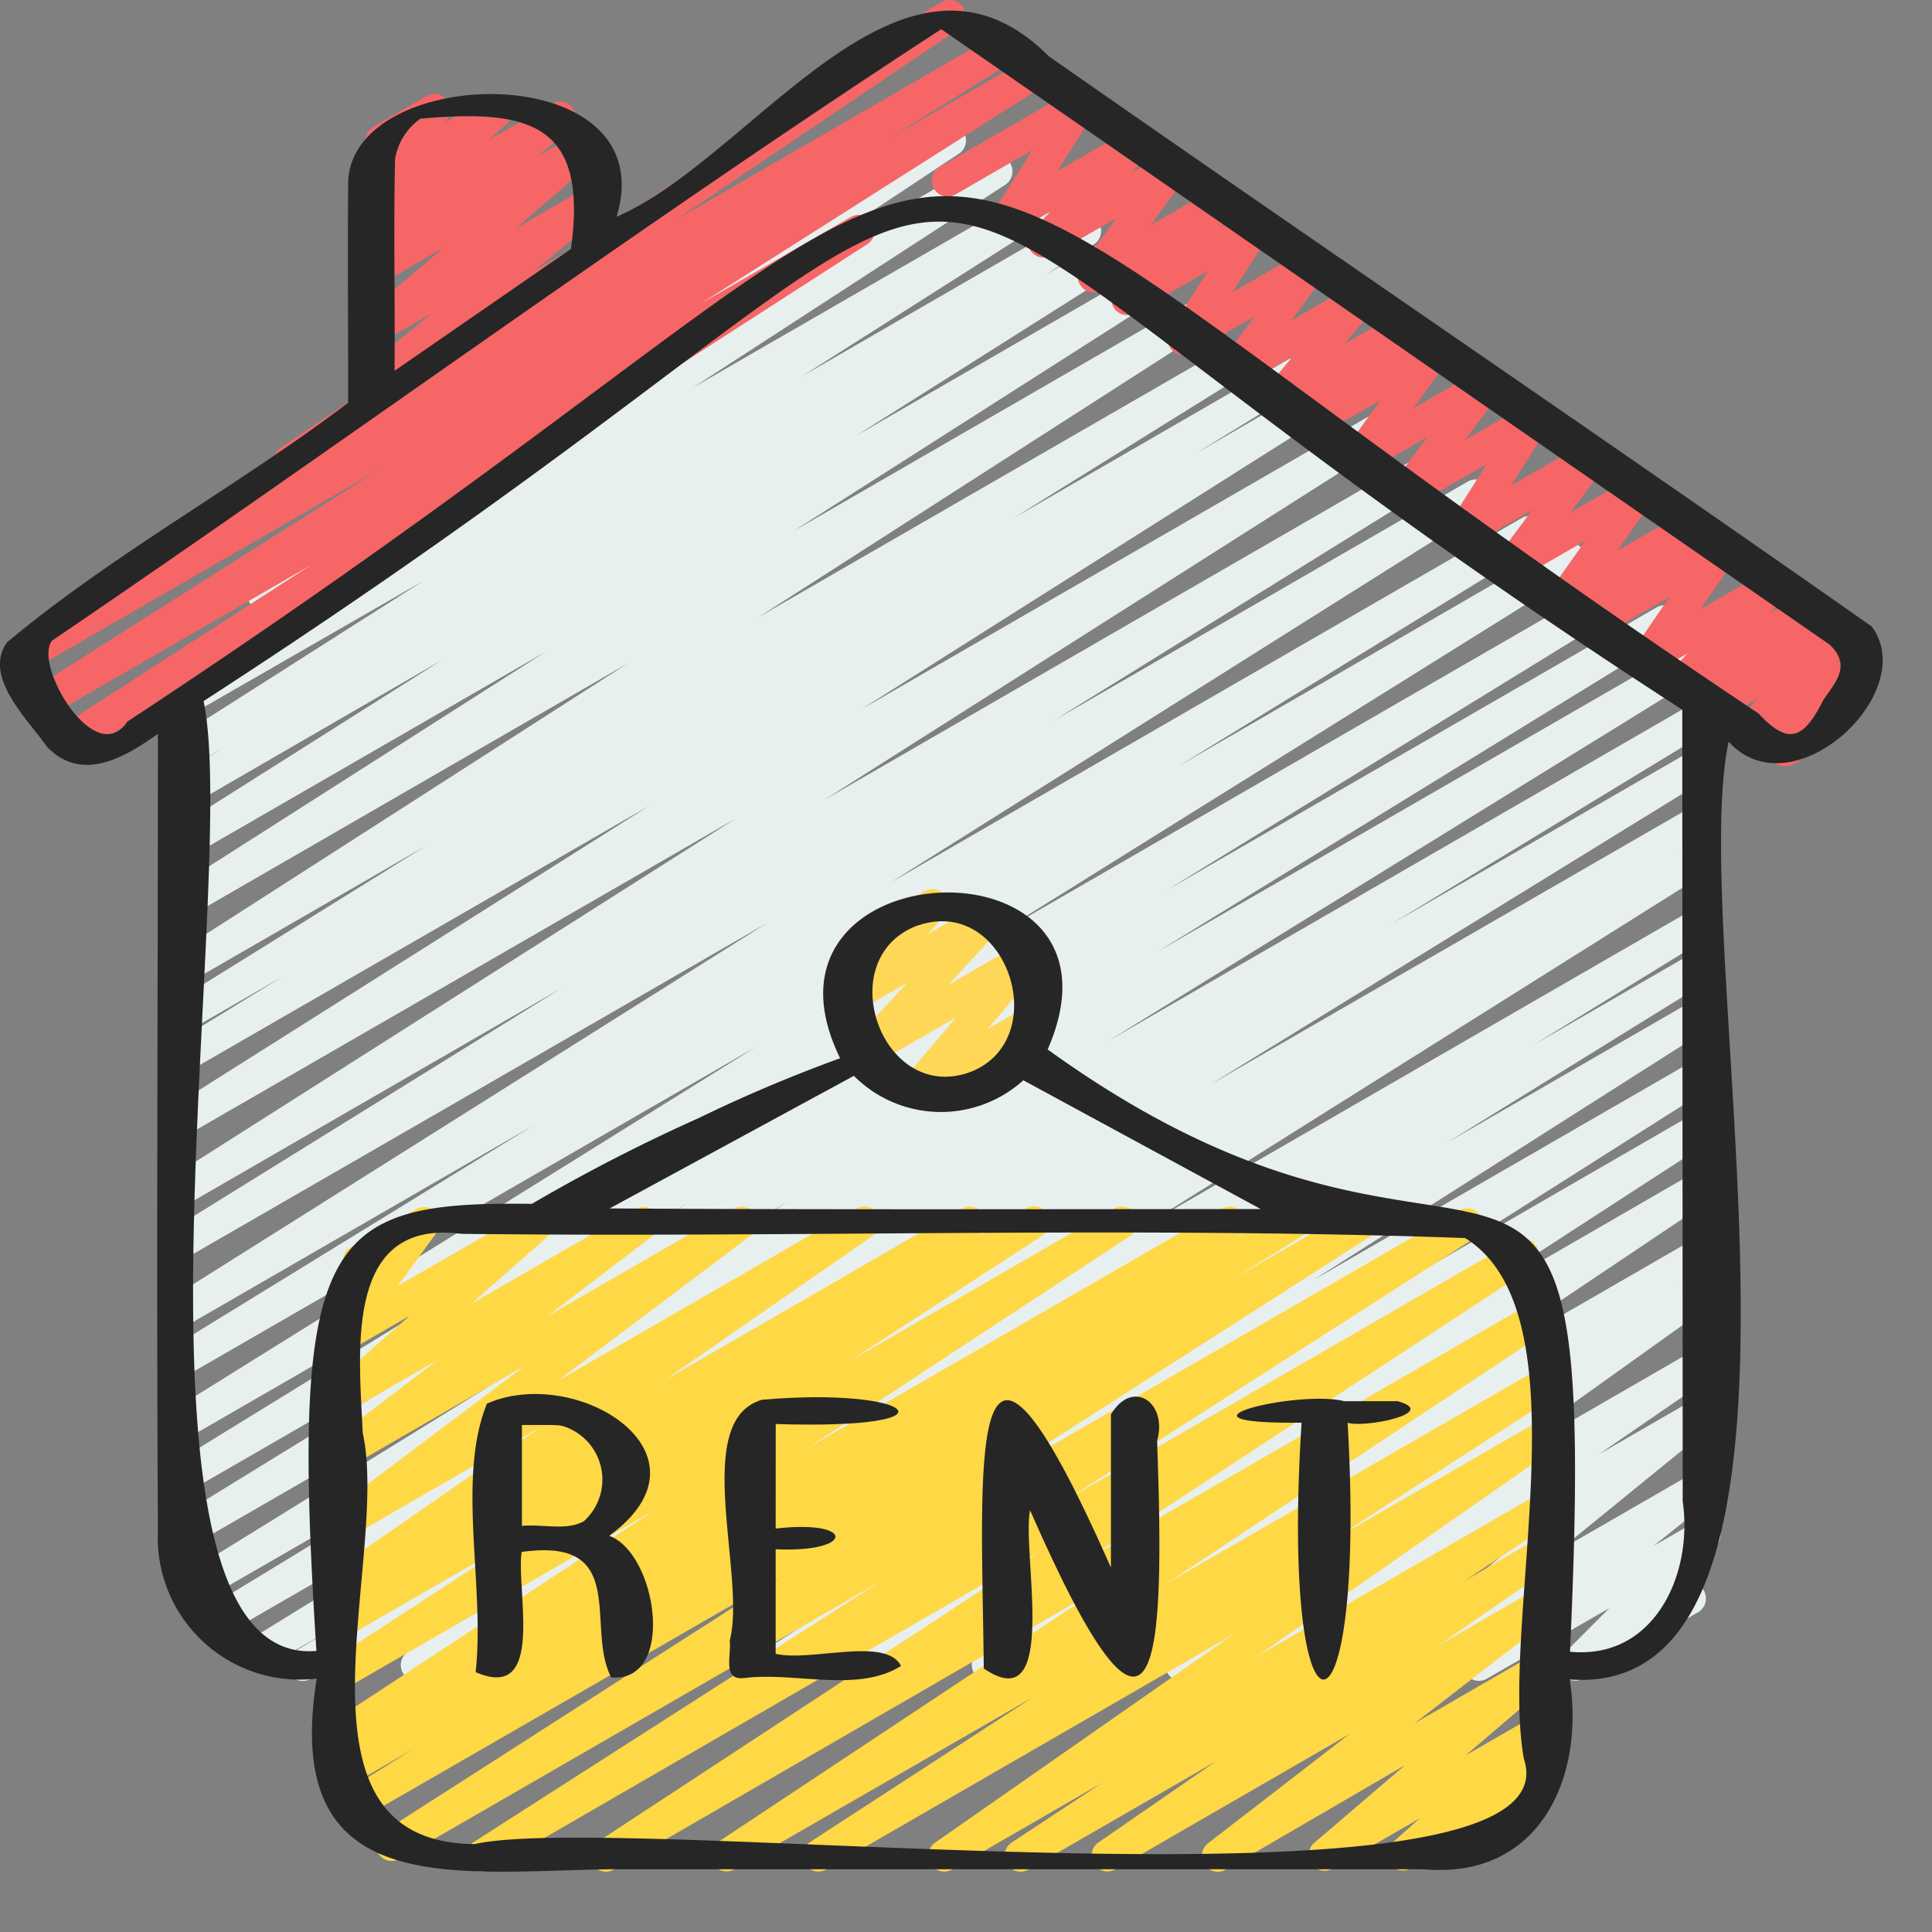 <svg xmlns="http://www.w3.org/2000/svg" xmlns:xlink="http://www.w3.org/1999/xlink" width="27" height="27" viewBox="0 0 27 27">
  <rect x="0" y="0" width="27" height="27" fill="#808080" stroke="none"/>
  <defs>
    <clipPath id="clip-path">
      <rect id="Rectangle_2580" data-name="Rectangle 2580" width="27" height="27" transform="translate(4610 48)" fill="#fff"/>
    </clipPath>
  </defs>
  <g id="Mask_Group_5486" data-name="Mask Group 5486" transform="translate(-4610 -48)" clip-path="url(#clip-path)">
    <g id="crous" transform="translate(4609.696 47.445)">
      <path id="Path_9324" data-name="Path 9324" d="M11.751,7.774a.222.222,0,0,1-.14-.394l.964-.788L11.862,7a.222.222,0,0,1-.255-.361l1.138-.968-.883.51a.222.222,0,0,1-.251-.364l.473-.386-.222.128a.222.222,0,0,1-.261-.355l.281-.259-.02.012a.222.222,0,0,1-.28-.337l.206-.241a.222.222,0,0,1-.02-.4l.737-.425a.222.222,0,0,1,.28.336l-.027.032.639-.369a.222.222,0,0,1,.261.355l-.281.259.882-.509a.222.222,0,0,1,.251.364l-.474.386.6-.348a.222.222,0,0,1,.255.361L13.755,5.4l.967-.558a.222.222,0,0,1,.251.364l-.965.788.717-.413a.222.222,0,1,1,.222.384L11.862,7.744a.222.222,0,0,1-.111.03Z" transform="translate(-6.241 -1.655)" fill="#f66666"/>
      <path id="Path_9325" data-name="Path 9325" d="M9.021,26.226a.222.222,0,0,1-.118-.41l7.969-5.008L7.547,26.192a.222.222,0,1,1-.226-.382l.488-.294-.913.526a.222.222,0,1,1-.228-.381l7.015-4.321L6.3,25.6a.222.222,0,0,1-.226-.381l4.5-2.737L5.993,25.125a.222.222,0,0,1-.228-.381L14.2,19.533l-8.35,4.821a.222.222,0,0,1-.227-.381l7.186-4.422L5.85,23.569a.222.222,0,0,1-.227-.381l6.452-3.966L5.85,22.815a.222.222,0,0,1-.228-.38l8.14-5.07L5.85,21.933a.222.222,0,0,1-.227-.381l5.029-3.09-4.8,2.773a.222.222,0,0,1-.229-.38l8.3-5.225L5.849,20.287a.222.222,0,0,1-.228-.381l5.419-3.359-5.192,3a.222.222,0,0,1-.23-.38l7.862-4.994L5.848,18.577a.222.222,0,0,1-.23-.38l6.65-4.2L5.847,17.7a.222.222,0,0,1-.227-.381l1.519-.932-1.292.745a.222.222,0,0,1-.228-.38l3.536-2.2L5.847,16.463a.222.222,0,0,1-.231-.379l6.353-4.078L5.847,15.542a.222.222,0,1,1-.23-.38l5.2-3.316L5.846,14.715a.222.222,0,1,1-.23-.38l3.758-2.377L5.846,14a.222.222,0,1,1-.228-.381l.686-.426-.458.266a.222.222,0,1,1-.23-.38l3.5-2.228L5.846,12.732a.222.222,0,0,1-.232-.378L9.989,9.508l-3,1.731a.222.222,0,0,1-.234-.377l8.1-5.355a.222.222,0,0,1,.111-.191l1.4-.812a.222.222,0,0,1,.234.377L13.1,7.2l3.918-2.264a.222.222,0,0,1,.232.378L12.876,8.155l4.8-2.769a.222.222,0,0,1,.23.38l-3.5,2.227,3.844-2.22a.222.222,0,0,1,.228.381L17.8,6.58l.893-.513a.222.222,0,0,1,.23.38L15.163,8.823l4.1-2.368a.222.222,0,0,1,.23.38l-5.2,3.318L19.925,6.9a.222.222,0,1,1,.231.379l-6.35,4.076L20.661,7.4a.222.222,0,0,1,.228.38l-3.535,2.2L21.2,7.758a.222.222,0,0,1,.227.381l-1.518.932L21.65,8.064a.222.222,0,1,1,.23.38l-6.652,4.207,7.124-4.113a.222.222,0,1,1,.23.38l-7.865,4.995,8.405-4.854a.222.222,0,0,1,.228.381L17.933,12.8l5.781-3.338a.222.222,0,0,1,.229.38l-8.3,5.226L24.471,9.97a.222.222,0,0,1,.227.381l-5.03,3.09,5.362-3.1a.222.222,0,0,1,.228.38L17.116,15.8l8.618-4.975a.222.222,0,1,1,.227.381L19.512,15.17l6.825-3.94a.222.222,0,1,1,.227.381l-7.188,4.422,7.537-4.351a.222.222,0,0,1,.227.381L18.7,17.274l8.208-4.74a.222.222,0,1,1,.226.382l-4.5,2.736,4.271-2.466a.222.222,0,0,1,.227.381l-7.015,4.321,6.787-3.916a.222.222,0,0,1,.226.382l-.5.3.27-.156a.222.222,0,0,1,.229.38l-7.967,5.007,7.739-4.468a.222.222,0,0,1,.227.382L24.63,17.337l2.282-1.318a.222.222,0,0,1,.228.381l-3.715,2.3,3.487-2.013a.222.222,0,0,1,.23.38l-5.6,3.562,5.372-3.1a.222.222,0,0,1,.23.379l-4.074,2.585,3.844-2.22a.222.222,0,0,1,.232.378l-4.42,2.867L26.912,19.1a.222.222,0,0,1,.234.376L22.7,22.457l4.218-2.434a.222.222,0,0,1,.23.38l-.475.3.245-.141a.222.222,0,0,1,.24.372L23.5,23.55l3.408-1.967a.222.222,0,0,1,.237.374l-1.6,1.1,1.358-.784a.222.222,0,0,1,.25.365L24.988,24.4l1.924-1.11a.222.222,0,0,1,.25.365l-.856.684.607-.35a.222.222,0,0,1,.266.349l-.636.638.154-.089a.222.222,0,1,1,.222.384l-1.6.924a.222.222,0,0,1-.266-.349l.636-.638-1.714.987a.222.222,0,0,1-.25-.365l.856-.684-1.816,1.049a.222.222,0,0,1-.25-.364l2.175-1.76-3.682,2.125a.222.222,0,0,1-.237-.374l1.595-1.1-2.556,1.475a.222.222,0,0,1-.24-.372l3.65-2.613-5.174,2.985a.222.222,0,0,1-.23-.379l.479-.305-1.186.685a.222.222,0,0,1-.235-.376l4.45-2.977-5.81,3.353a.222.222,0,0,1-.232-.378L19.7,22.95l-5.621,3.245a.222.222,0,0,1-.23-.379l4.074-2.585L12.79,26.195a.222.222,0,0,1-.23-.379l5.6-3.561-6.825,3.941a.222.222,0,0,1-.228-.38l3.715-2.3-4.648,2.683a.222.222,0,1,1-.227-.381l2.508-1.537L9.132,26.195a.222.222,0,0,1-.111.031Z" transform="translate(-2.894 -2.179)" fill="#e8efef"/>
      <path id="Path_9326" data-name="Path 9326" d="M41.585,12.8a.222.222,0,0,1-.163-.372l.123-.133-.333.192a.222.222,0,0,1-.273-.344l.275-.294-.5.291a.222.222,0,0,1-.269-.348l.188-.191-.38.222a.222.222,0,0,1-.272-.346l.246-.257-.461.266a.222.222,0,0,1-.293-.322l.5-.729-.94.543a.222.222,0,0,1-.266-.35L38.9,10.5l-.311.178a.222.222,0,0,1-.293-.32l.5-.71-.927.533a.222.222,0,0,1-.289-.325l.479-.643-.863.5a.222.222,0,0,1-.3-.311l.523-.827-1.018.588a.222.222,0,0,1-.289-.325l.479-.643-.864.5a.222.222,0,0,1-.291-.321l.5-.693-.915.526a.222.222,0,0,1-.266-.35l.139-.138-.315.182a.222.222,0,0,1-.282-.334l.415-.5-.73.421a.222.222,0,0,1-.289-.324l.485-.655-.879.507A.222.222,0,0,1,33,6.7l.523-.824-1.016.587a.222.222,0,0,1-.269-.348l.2-.2-.4.229a.222.222,0,0,1-.291-.323l.492-.679-.9.517a.222.222,0,0,1-.272-.345l.253-.266-.472.273a.222.222,0,0,1-.3-.311l.523-.823-1.058.61A.222.222,0,1,1,29.8,4.41l1.843-1.065a.222.222,0,0,1,.3.311l-.524.825,1.016-.586a.222.222,0,0,1,.272.345l-.253.266.471-.272a.222.222,0,0,1,.291.323l-.492.679.9-.519a.222.222,0,0,1,.269.348l-.2.2.4-.228a.222.222,0,0,1,.3.311l-.523.824,1.016-.587a.222.222,0,0,1,.289.324l-.485.658.879-.507a.222.222,0,0,1,.282.333l-.415.5.729-.421a.222.222,0,0,1,.266.35l-.139.138L36.6,6.78a.222.222,0,0,1,.291.321l-.494.693.911-.526a.222.222,0,0,1,.289.325l-.479.644.867-.5a.222.222,0,0,1,.3.311l-.523.826,1.018-.588a.222.222,0,0,1,.289.325l-.479.642.865-.5a.222.222,0,0,1,.293.32l-.5.71.927-.533a.222.222,0,0,1,.266.35l-.133.133.311-.178a.222.222,0,0,1,.293.319l-.505.729.94-.543a.222.222,0,0,1,.272.346l-.246.257.461-.266a.222.222,0,0,1,.269.349l-.187.19.379-.219a.222.222,0,0,1,.273.344l-.275.294.289-.167a.222.222,0,0,1,.274.342l-.54.59a.159.159,0,0,1,.021.03.222.222,0,0,1-.081.3l-.551.318a.222.222,0,0,1-.116.029Z" transform="translate(-16.339 -1.534)" fill="#f66666"/>
      <path id="Path_9327" data-name="Path 9327" d="M1.424,11.106A.222.222,0,0,1,1.3,10.7L4.786,8.45,1.16,10.544a.222.222,0,1,1-.23-.38l4.8-3.045L.879,9.921A.222.222,0,1,1,.651,9.54L4.421,7.2A.219.219,0,0,1,4.3,7.11a.222.222,0,0,1,.064-.3l7.664-5.168a.222.222,0,0,1,.11-.215L13.6.583a.222.222,0,0,1,.235.376L9.889,3.623l4.45-2.572a.222.222,0,1,1,.228.381L12.84,2.5,14.8,1.371a.222.222,0,0,1,.23.38L10.227,4.8l2.1-1.212a.222.222,0,0,1,.231.379L6.086,8.139a.211.211,0,0,1,.027.037.222.222,0,0,1-.081.3l-4.5,2.6a.222.222,0,0,1-.111.03Z" transform="translate(-0.133)" fill="#f66666"/>
      <path id="Path_9328" data-name="Path 9328" d="M27.69,31.566a.222.222,0,0,1-.169-.366l.729-.859-1.16.669a.222.222,0,0,1-.274-.343l.747-.806-.7.4a.222.222,0,0,1-.276-.341l.368-.409a.222.222,0,0,1-.055-.408l.91-.525a.222.222,0,0,1,.276.341l-.23.257.755-.436a.222.222,0,0,1,.274.343l-.746.806,1-.58a.222.222,0,0,1,.28.336l-.731.86.551-.318a.222.222,0,0,1,.222.384l-1.665.961A.218.218,0,0,1,27.69,31.566Z" transform="translate(-14.584 -15.568)" fill="#ffd757"/>
      <path id="Path_9329" data-name="Path 9329" d="M14.449,47.828a.222.222,0,0,1-.122-.408l6.249-4.1L12.829,47.8a.222.222,0,0,1-.231-.379l5.713-3.661-6.739,3.891a.222.222,0,0,1-.231-.379l5.549-3.558L11.017,47.1a.222.222,0,0,1-.228-.38l.977-.606-.9.518a.222.222,0,0,1-.228-.38l.178-.111a.222.222,0,0,1-.194-.4l4.515-2.967-4.279,2.472a.222.222,0,0,1-.232-.378l2.708-1.763-2.477,1.43a.222.222,0,0,1-.23-.379l.184-.117a.222.222,0,0,1-.192-.395l2.917-2.023-2.679,1.547a.222.222,0,0,1-.245-.369l2.713-2.042-2.468,1.425a.222.222,0,0,1-.245-.368L12.1,40.68l-1.246.719a.222.222,0,0,1-.257-.358l1.11-.977-.852.491a.222.222,0,0,1-.29-.323l.548-.75a.222.222,0,1,1-.222-.385l.91-.526a.222.222,0,0,1,.29.323l-.548.75,1.877-1.082a.222.222,0,0,1,.257.358l-1.11.977,2.309-1.332a.222.222,0,0,1,.245.368l-1.49,1.137,2.608-1.505a.222.222,0,0,1,.245.369l-2.712,2.042,4.183-2.415a.222.222,0,0,1,.238.374L15.278,40.96l4.154-2.4a.222.222,0,0,1,.23.379l-.072.044.737-.425a.222.222,0,0,1,.232.378L17.851,40.7l3.707-2.14a.222.222,0,0,1,.233.377l-4.514,2.968,5.794-3.344a.222.222,0,0,1,.228.38l-.063.04.729-.42a.222.222,0,0,1,.228.38l-.985.61,1.715-.99a.222.222,0,0,1,.231.379L19.6,42.5l6.781-3.914a.222.222,0,0,1,.23.379L20.9,42.625l6.253-3.609a.222.222,0,1,1,.233.378l-6.247,4.094,6.338-3.659a.222.222,0,0,1,.234.377l-5.428,3.6,5.2-3a.222.222,0,0,1,.232.378L24.6,43.2l2.886-1.665a.222.222,0,0,1,.238.374l-4.177,2.915,3.939-2.274a.222.222,0,0,1,.234.377l-1.265.837,1.031-.6a.222.222,0,0,1,.237.375l-1.64,1.133,1.4-.809a.222.222,0,0,1,.246.368l-1.97,1.522,1.724-.995a.222.222,0,0,1,.255.361l-1.269,1.085,1.014-.585a.222.222,0,0,1,.259.355l-.388.346.118-.068a.222.222,0,1,1,.222.384l-2,1.152a.222.222,0,0,1-.259-.355l.387-.345-1.215.7a.222.222,0,0,1-.255-.361l1.268-1.085L23.116,47.8a.222.222,0,0,1-.247-.368l1.97-1.522L21.567,47.8a.222.222,0,0,1-.237-.374l1.638-1.132L20.357,47.8a.222.222,0,0,1-.234-.377l1.266-.836-2.1,1.213a.222.222,0,0,1-.238-.374l4.178-2.917-5.7,3.291a.222.222,0,0,1-.232-.378l3.117-2.026-4.165,2.4a.222.222,0,0,1-.234-.377l5.427-3.6L14.56,47.8a.222.222,0,0,1-.111.031Z" transform="translate(-5.681 -21.118)" fill="#ffd845"/>
      <g id="Group_52292" data-name="Group 52292" transform="translate(0.304 0.703)">
        <path id="Path_9330" data-name="Path 9330" d="M2.511,11c0,3.71-.022,7.421,0,11.13A1.985,1.985,0,0,0,4.73,24.2c-.5,3.12,1.915,2.691,4.132,2.664H20.2c1.6.145,2.255-1.252,2.042-2.652,4.02.291,1.608-10.226,2.22-13.106.891.985,2.686-.686,2-1.61-3.809-2.672-7.68-5.3-11.5-7.968C12.912-.522,10.832,2.948,8.921,3.77c.676-2.235-3.673-2.159-3.751-.5-.009,1.034,0,2.068,0,3.1C3.632,7.535,1.873,8.486.4,9.72.062,10.205.7,10.8.959,11.175c.479.5,1.062.17,1.551-.178ZM21.6,25.32c.809,2.412-12.535.716-14.66,1.192-2.767-.015-1.178-3.98-1.567-5.747-.05-1.13-.269-2.994,1.378-2.781,4.672.055,9.39-.108,14.029.059,1.713,1.064.475,5.351.82,7.276ZM13.125,13.676c.008,0,.067-.021.067-.02,1.218-.346,1.83,1.645.652,2.074C12.614,16.155,11.915,14.131,13.125,13.676Zm-.888,2.1a1.717,1.717,0,0,0,2.368.062l3.319,1.8c-3.035,0-6.069.01-9.1-.009ZM23.82,21.724c.149,1.021-.4,2.216-1.575,2.1.435-9.479-1.044-3.9-7.3-8.417,1.339-3.059-4.344-2.826-2.9.123a20.591,20.591,0,0,0-1.974.835,24.3,24.3,0,0,0-2.334,1.2c-2.9-.04-3.385.452-3.011,6.248-3,.254-1.058-10.807-1.577-13.274,13.911-9,6.688-8.908,20.665.12ZM5.825,2.961A.87.87,0,0,1,6.178,2.4c1.538-.139,2.347.073,2.105,1.82L5.818,5.923c.008-.986-.015-1.976.007-2.962ZM1.032,9.694c4.136-2.81,8.247-5.826,12.426-8.545C17.58,4,21.739,6.887,25.87,9.747c.305.284.1.513-.079.767-.266.525-.473.674-.908.2-14.69-9.8-8.152-9.52-22.8.112-.448.676-1.324-.8-1.05-1.134Z" transform="translate(-0.304 -0.889)" fill="#262626"/>
        <path id="Path_9331" data-name="Path 9331" d="M41.487,44.62h-.742c-.643-.166-2.659.323-.6.3-.311,4.814.92,4.759.643,0C41,45,42.089,44.787,41.487,44.62Z" transform="translate(-21.955 -25.186)" fill="#262626"/>
        <path id="Path_9332" data-name="Path 9332" d="M17.088,46.418c1.564-1.141-.452-2.4-1.709-1.847-.426,1.048-.025,2.554-.158,3.752.981.428.564-1.132.643-1.679,1.519-.215.885,1.059,1.253,1.754C18.028,48.469,17.756,46.662,17.088,46.418Zm-.423-.167C16.647,46.26,16.628,46.267,16.665,46.251ZM16.3,44.87c.024,0,.111.009.06,0,.032.005.063.011.094.019a.783.783,0,0,1,.28,1.325c-.251.139-.581.036-.866.066V44.87C16.008,44.869,16.152,44.869,16.3,44.87Z" transform="translate(-8.574 -25.103)" fill="#262626"/>
        <path id="Path_9333" data-name="Path 9333" d="M23.827,44.913c2.673.084,1.915-.525-.193-.339-1,.291-.212,2.456-.45,3.367.028.194-.11.553.194.523.7-.094,1.592.214,2.2-.17-.21-.417-1.265-.053-1.752-.17V46.663c1.1.052,1.127-.419,0-.289Z" transform="translate(-12.986 -25.16)" fill="#262626"/>
        <path id="Path_9334" data-name="Path 9334" d="M33.017,44.77v2.139c-2.062-4.677-1.806-1.35-1.776,1.411,1.068.727.526-1.63.646-2.213,1.811,4.134,1.884,2.091,1.776-.971C33.815,44.6,33.318,44.262,33.017,44.77Z" transform="translate(-17.492 -25.15)" fill="#262626"/>
      </g>
    </g>
  </g>
</svg>

